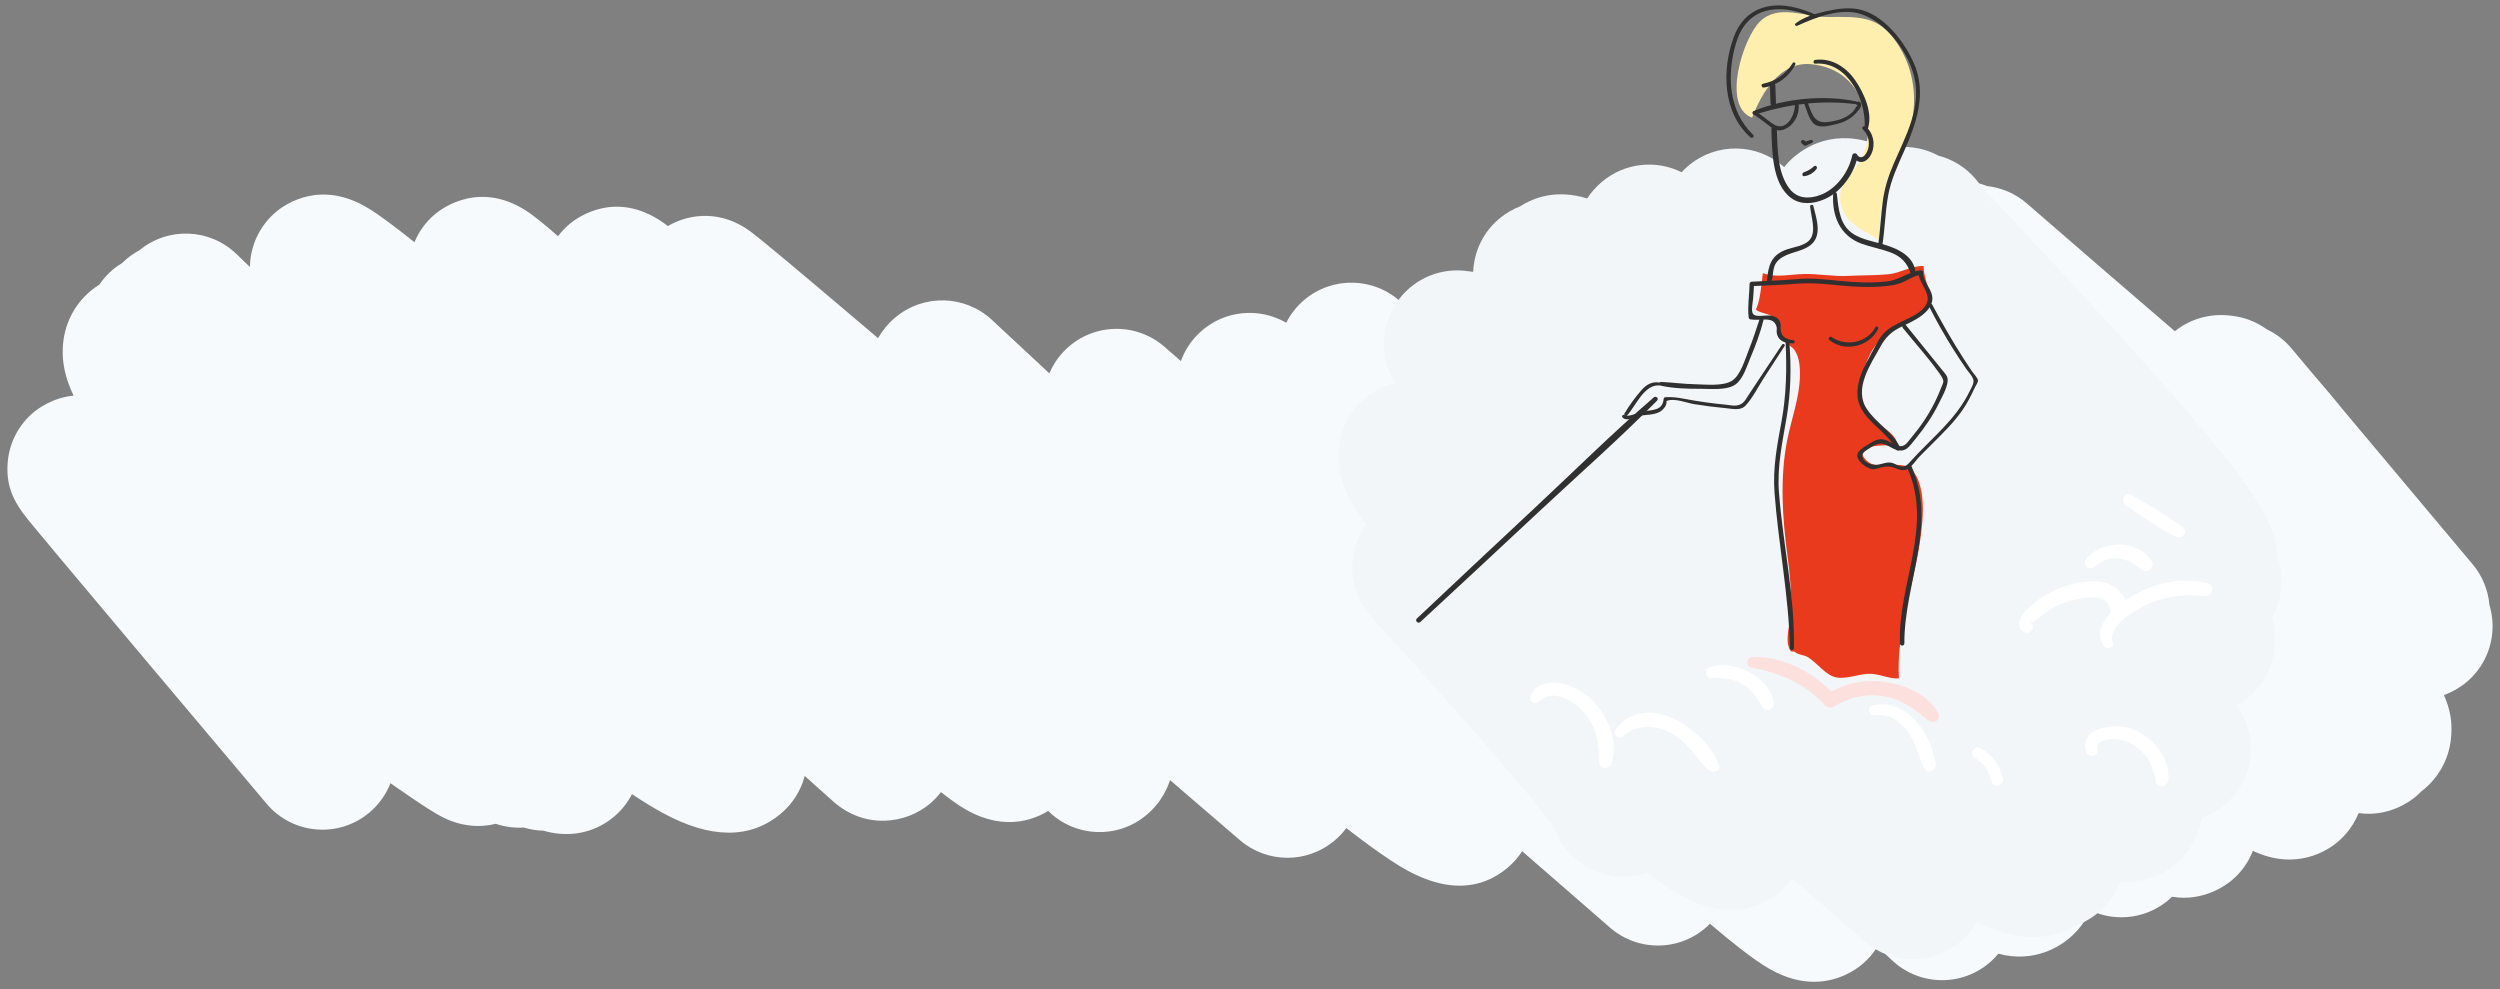 <?xml version="1.0" encoding="utf-8"?>
<!-- Generator: Adobe Illustrator 20.1.0, SVG Export Plug-In . SVG Version: 6.00 Build 0)  -->
<svg version="1.1" xmlns="http://www.w3.org/2000/svg" xmlns:xlink="http://www.w3.org/1999/xlink" x="0px" y="0px"
	 viewBox="0 0 685 271" enable-background="new 0 0 685 271" xml:space="preserve">
<rect x="0" y="0" width="685" height="271" fill="#808080" stroke="none"/>
<g id="site_bg">
</g>
<g id="back">
	<g>
		<g>
			<path fill="#F7FAFC" d="M497.049,269.008c-3.618,0-7.819-0.959-12.46-3.682c-2.169-1.272-4.634-2.995-7.757-5.421
				c-2.38-1.85-5.136-4.103-8.309-6.798c-0.077,0.078-0.155,0.156-0.233,0.233
				c-7.444,7.314-19.262,7.675-27.139,0.827l-24.073-20.932c-1.105,1.692-2.453,3.225-4.015,4.535
				c-12.687,10.646-27.222,1.103-31.998-2.034c-3.35-2.2-7.366-5.115-12.173-8.839
				c-0.949,1.266-2.043,2.427-3.268,3.453c-7.502,6.297-18.464,6.232-25.893-0.156
				c-6.09-5.235-12.511-10.754-19.143-16.449c-1.197,3.711-3.399,7.003-6.449,9.562
				c-7.931,6.654-19.608,6.146-26.932-1.115c-4.42,2.703-13.178,5.837-24.265-1.42
				c-1.488-0.975-3.154-2.188-5.122-3.735c-0.862,1.131-1.859,2.187-2.988,3.144
				c-6.579,5.574-17.812,7.156-26.552-0.605l-4.861-4.345c-0.985-0.882-1.963-1.756-2.934-2.625
				c-1.035,4.005-3.296,7.62-6.508,10.315c-8.374,7.023-19.255,6.97-32.343-0.157
				c-2.549-1.388-5.362-3.103-8.477-5.171c-1.205,2.353-2.877,4.467-4.944,6.202
				c-4.152,3.483-9.426,5.13-14.85,4.649c-1.56-0.141-3.007-0.399-4.425-0.835
				c-1.83-0.039-3.654-0.328-5.415-0.864c-2.435,0.15-5.022-0.14-7.689-1.023
				c-4.466,1.113-9.757,0.807-15.258-2.182c-0.966-0.524-2.066-1.185-3.463-2.078
				c-2.05-1.312-4.812-3.174-8.443-5.691c-0.544-0.377-1.107-0.769-1.692-1.177
				c-1.172,3.017-3.095,5.791-5.743,8.024c-8.441,7.121-21.06,6.05-28.181-2.394c0,0-16.592-19.672-33.181-39.391
				c-8.302-9.868-16.602-19.748-22.826-27.184c-3.134-3.745-5.745-6.874-7.571-9.078
				c-4.332-5.229-8.072-9.744-7.364-17.974c0.452-5.268,2.974-10.144,7.012-13.558
				c1.161-0.981,5.241-4.079,11.029-4.638c-2.328-4.936-3.152-9.033-2.945-13.206
				c0.303-6.114,3.005-11.608,7.608-15.472c0.768-0.644,1.57-1.222,2.399-1.731
				c1.036-1.538,2.289-2.937,3.735-4.149c0.777-0.651,1.62-1.247,2.518-1.779
				c0.39-0.387,0.796-0.758,1.219-1.112c1.067-0.895,2.218-1.671,3.428-2.318
				c7.849-6.538,19.367-6.111,26.711,0.999c0.06,0.058,1.353,1.309,3.649,3.513
				c0.009-0.443,0.032-0.895,0.07-1.358c0.434-5.326,2.997-10.295,7.09-13.73
				c2.632-2.209,12.202-8.806,25.035-1.141c1.649,0.985,3.553,2.288,5.99,4.1
				c1.948,1.448,4.236,3.222,6.903,5.352c1.219-2.951,3.139-5.595,5.629-7.685
				c2.019-1.694,12.771-9.666,26.137-0.155c1.425,1.015,3.092,2.343,5.246,4.179
				c0.716,0.609,1.49,1.28,2.326,2.015c0.917-1.228,1.98-2.357,3.174-3.358
				c2.109-1.77,13.281-10.016,26.926,0.577c6.088-3.573,14.727-4.346,22.576,1.447
				c0.464,0.342,1.137,0.86,2,1.55c1.293,1.032,3.079,2.496,5.462,4.475c4.237,3.521,10.405,8.712,18.334,15.429
				c2.837,2.403,5.908,5.01,9.211,7.817c1.228-2.144,2.825-4.072,4.737-5.677
				c7.749-6.502,19.135-6.193,26.518,0.717c5.165,4.834,10.408,9.711,15.684,14.592
				c0.924-2.179,2.252-4.227,3.982-6.031c7.383-7.696,19.506-8.244,27.554-1.247l4.509,3.921
				c1.058-2.936,2.818-5.663,5.265-7.915c6.585-6.065,16.191-6.894,23.599-2.583c1.212-2.398,2.904-4.553,5-6.311
				c7.742-6.495,19.113-6.194,26.502,0.703l1.678,1.566c1.199-1.91,2.699-3.637,4.473-5.125
				c4.405-3.697,11.379-6.194,19.277-3.975c0.783-0.957,1.659-1.847,2.621-2.653
				c2.673-2.243,11.606-8.35,23.229-1.763c1.225-2.737,3.061-5.191,5.401-7.155
				c1.63-1.367,8.821-6.718,18.67-4.001c7.294-6.104,17.88-6.194,25.268-0.312
				c1.009-2.468,2.529-4.771,4.557-6.746c7.725-7.526,20.02-7.57,27.801-0.108
				c1.533,1.472,3.068,2.943,4.61,4.422c0.804-0.995,1.704-1.916,2.69-2.744
				c5.081-4.266,12.976-6.138,20.245-3.25c3.933,0.431,7.76,2.027,10.932,4.785
				c13.388,11.636,27.232,23.588,40.519,34.978c4.195-3.326,9.429-4.861,14.823-4.318
				c3.729,0.373,6.829,1.313,10.453,3.847c2.505,1.194,4.799,2.931,6.698,5.195l6.13,7.304
				c2.647,3.03,5.648,6.62,9.119,10.868l34.372,40.964c2.668,3.179,4.262,7.086,4.607,11.166
				c0.735,2.422,1.012,4.983,0.786,7.553c-0.462,5.284-3.005,10.168-7.067,13.577
				c-1.054,0.884-3.195,2.453-6.185,3.54c1.848,4.189,2.228,7.476,2.008,10.994
				c-0.366,5.821-3.001,11.068-7.419,14.775c-0.264,0.222-0.531,0.435-0.803,0.641
				c-0.488,0.507-1.005,0.989-1.549,1.446c-1.471,1.232-7.413,5.664-15.614,4.477
				c-1.257,3.069-3.237,5.822-5.794,7.968c-2.481,2.081-11.15,8.062-23.177,2.385
				c-1.211,3.104-3.188,5.891-5.779,8.067c-1.519,1.273-7.782,5.954-16.35,4.508
				c-0.052,0.051-0.104,0.101-0.157,0.15c-6.118,5.797-14.987,6.997-22.247,3.591
				c-1.356,2.969-3.353,5.606-5.912,7.754c-2.221,1.864-9.315,6.811-19.296,4.113
				c-0.345,0.416-0.71,0.823-1.095,1.217c-7.593,7.785-20.017,8.077-27.966,0.655l-4.077-3.808
				c-1.115,1.815-2.522,3.455-4.184,4.85C508.505,265.677,503.791,269.007,497.049,269.008z"/>
		</g>
	</g>
	<g>
		<g>
			<path fill="#F2F6F9" d="M524.105,262.878c-4.661,0.001-9.319-1.622-13.071-4.861l-20.03-17.296
				c-0.969,1.356-2.112,2.597-3.412,3.688c-4.531,3.8-14.282,8.847-28.676-0.031
				c-2.186-1.349-4.678-3.091-7.542-5.277c-7.626,2.669-16.435,0.53-21.935-6.026
				c-1.645-1.96-2.849-4.143-3.623-6.428c-6.035-8.476-29.79-35.506-50.062-57.581
				c-6.524-7.106-6.951-17.679-1.489-25.23c-5.887-8.429-7.928-13.865-7.53-20.2
				c0.353-5.643,3.018-10.944,7.31-14.545c2.461-2.065,5.292-3.445,8.25-4.144
				c-2.366-3.865-3.324-7.409-3.031-12.049c0.345-5.461,2.942-10.611,7.134-14.129
				c4.953-4.156,11.363-5.517,17.257-4.189c0.191-5.696,2.806-11.266,7.619-15.055
				c1.612-1.269,3.362-2.252,5.186-2.954c3.966-2.558,10.171-4.742,18.423-2.196
				c1.119-1.702,2.493-3.249,4.099-4.597c6.254-5.246,14.839-6.041,21.781-2.58
				c0.591-0.646,1.227-1.257,1.904-1.825c7.622-6.399,18.782-6.217,26.191,0.411
				c0.822-1.032,1.751-1.987,2.776-2.848c4.308-3.613,12.934-8.156,25.384-2.156
				c4.729-1.109,9.761-0.47,14.086,1.863c3.89,1.004,7.516,3.187,10.296,6.496
				c0.356,0.424,0.692,0.859,1.008,1.303c1.764,1.998,6.782,7.368,11.65,12.578
				c11.02,11.793,27.672,29.614,41.286,45.19c22.825,26.112,28.322,35.453,28.65,44.212
				c0.958,2.776,1.281,5.425,1.08,8.34c-0.204,2.963-1.06,5.831-2.463,8.398c0.671,2.45,0.918,4.876,0.744,7.445
				c-0.387,5.727-2.997,10.892-7.349,14.543c-0.993,0.834-2.047,1.556-3.144,2.166
				c2.854,3.888,4.218,8.691,3.808,13.528c-0.45,5.302-2.995,10.206-7.071,13.627
				c-1.898,1.594-4.036,2.794-6.308,3.587c-0.839,5.039-3.383,9.529-7.312,12.826
				c-3.744,3.142-9.193,5.142-14.953,4.556c-1.19,3.272-3.225,6.206-5.939,8.484
				c-2.11,1.77-4.49,3.106-7.039,3.978c-7.33,4.221-16.181,3.81-26.404-1.235
				c-1.216,2.076-2.789,3.946-4.683,5.535C533.239,261.32,528.67,262.878,524.105,262.878z M545.403,56.806
				c0.058,0.065,0.116,0.13,0.175,0.195c-0.529-2.076-1.438-4.1-2.776-5.981
				C543.997,52.834,544.862,54.79,545.403,56.806z"/>
		</g>
	</g>
</g>
<g id="Layer_2">
	<path fill="#E93A1D" d="M520.553,177.202c1.255-12.108,5.716-23.989,6.278-36.107
		c0.181-3.906-0.245-10.497-3.74-12.921c-2.889-2.001-8.653,0.715-11.417-1.78
		c-5.763-5.202,8.348-4.597,8.351-3.897c-0.021-4.288-6.832-6.413-9.095-9.496
		c-3.266-4.449,0.003-14.993,3.396-18.88c1.631-1.868,4.388-3.592,6.307-5.207
		c0.873-0.734,8.241-4.672,8.297-5.116c0.471-3.778-1.931-7.147-1.831-10.903
		c-3.19-0.179-6.365,1.916-9.626,2.244c-3.57,0.359-7.273,0.255-10.817,0.45
		c-4.278,0.236-8.328-0.609-12.535-0.504c-3.798,0.095-7.478,1.091-11.097-0.245
		c-0.477,3.28-0.575,6.926-1.844,9.844c-0.274,0.629,3.287,1.426,3.589,1.581c2.051,1.058,1.494,0.416,2.355,2.294
		c0.692,1.513,0.642,3.278,1.577,4.691c0.774,1.17,2.268,1.56,3.023,2.696c1.387,2.084,1.511,4.85,1.448,7.257
		c-0.153,5.868-2.278,11.494-3.436,17.192c-2.077,10.221-1.385,21.525,0.021,31.807
		c0.664,4.855,1.133,10.05,1.026,14.943c-0.067,3.042-1.863,7.963-0.417,10.766
		c0.616,1.194,0.759,0.181,1.577,0.828c0.924,0.731,2.268,0.671,3.281,1.263c2.878,1.684,5.061,5.257,8.254,5.67
		c2.905,0.376,6.356-1.212,9.304-1.041c2.539,0.148,5.079,1.444,7.515,1.257
		C520.138,182.976,520.255,180.082,520.553,177.202z"/>
	<path fill="#FFEFAF" d="M516.115,66.377c-3.753-11.097,4.692-21.336,7.373-31.583
		c2.247-8.588,0.566-17.581-4.841-24.573c-4.735-6.124-10.418-5.582-17.841-5.558
		c-6.356,0.021-13.424-3.672-18.512,1.169c-4.685,4.457-10.674,23.407-2.207,26.405
		c2.607-6.838,7.701-15.482,16.184-14.643c7.537,0.745,12.285,4.976,14.794,12.387
		c1.718,5.076,0.674,11.296-2.4,15.569c-3.022,4.201-5.959,6.401-3.705,12.178
		C506.352,61.291,511.426,63.803,516.115,66.377z"/>
	<g>
		<g>
			<path fill="#303030" d="M485.35,35.418c0.213,5.903,0.126,14.982,5.48,18.884
				c2.701,1.968,6.239,1.532,9.146,0.257c4.517-1.98,8.001-6.859,8.994-11.614
				c0.197-0.942-1.249-1.345-1.446-0.399c-0.945,4.522-4.307,9.226-8.734,10.879
				c-2.999,1.119-6.232,1.074-8.354-1.584c-3.455-4.327-3.395-11.169-3.585-16.422
				C486.815,34.456,485.315,34.451,485.35,35.418L485.35,35.418z"/>
		</g>
	</g>
	<g>
		<g>
			<path fill="#303030" d="M484.946,23.4c0.058,1.633,0.115,3.265,0.173,4.898c0.034,0.963,1.534,0.967,1.5,0
				c-0.058-1.633-0.115-3.265-0.173-4.898C486.412,22.438,484.912,22.433,484.946,23.4L484.946,23.4z"/>
		</g>
	</g>
	<g>
		<g>
			<path fill="#303030" d="M510.425,35.466c1.251,1.2,1.812,2.83,1.607,4.554c-0.198,1.666-1.624,4.359-3.368,2.309
				c-0.428-0.503-1.319,0.17-0.925,0.714c1.696,2.334,4.024,1.384,5.083-1.029
				c1.089-2.482,0.515-5.603-1.622-7.322C510.663,34.26,509.904,34.966,510.425,35.466L510.425,35.466z"/>
		</g>
	</g>
	<g>
		<g>
			<path fill="#303030" d="M496.181,38.328c-0.57,0.187-1.141,0.374-1.711,0.561c0.172,0.045,0.343,0.091,0.515,0.136
				c-0.196-0.196-0.402-0.374-0.618-0.547c-0.512-0.408-1.22,0.246-0.738,0.738
				c0.194,0.197,0.393,0.383,0.607,0.558c0.203,0.165,0.405,0.188,0.641,0.083c0.546-0.243,1.093-0.487,1.639-0.73
				C496.969,38.925,496.648,38.175,496.181,38.328L496.181,38.328z"/>
		</g>
	</g>
	<g>
		<g>
			<path fill="#303030" d="M511.863,35.012c1.304-4.239-1.256-9.827-3.705-13.253c-2.498-3.496-6.356-5.905-10.756-5.36
				c-0.649,0.08-0.681,1.094,0,1.043c8.851-0.668,13.908,9.881,13.522,17.443
				C510.897,35.437,511.708,35.514,511.863,35.012L511.863,35.012z"/>
		</g>
	</g>
	<g>
		<g>
			<path fill="#303030" d="M508.615,27.795c-8.829-1.881-19.7-0.812-28.048,2.604
				c-0.616,0.252-0.386,1.246,0.283,1.028c8.95-2.913,18.291-4.083,27.664-2.884
				C508.939,28.598,509.032,27.884,508.615,27.795L508.615,27.795z"/>
		</g>
	</g>
	<g>
		<g>
			<path fill="#303030" d="M492.429,7.066c5.041-2.286,11.992-5.062,17.575-3.186
				c6.871,2.31,12.831,10.342,14.495,17.182c2.049,8.423-2.426,16.366-5.65,23.844
				c-1.412,3.275-2.452,6.541-2.946,10.083c-0.577,4.136-0.682,8.317-1.351,12.443
				c-0.118,0.728,0.992,1.046,1.119,0.308c0.807-4.692,0.833-9.48,1.681-14.163
				c0.774-4.276,2.58-8.142,4.335-12.082c3.483-7.818,6.351-16.055,2.643-24.338
				c-2.674-5.972-8.407-13.411-15.272-14.66c-2.929-0.533-6.091-0.022-8.956,0.65
				c-2.76,0.648-5.894,1.499-8.143,3.305C491.586,6.752,492.059,7.234,492.429,7.066L492.429,7.066z"/>
		</g>
	</g>
	<g>
		<g>
			<path fill="#303030" d="M497.708,4.11c-4.356-1.905-9.106-3.364-13.872-2.22
				c-4.264,1.024-7.168,4.016-8.697,8.047c-3.412,8.992-3.193,20.969,4.505,27.705
				c0.481,0.421,1.179-0.258,0.709-0.709c-6.76-6.477-7.221-16.327-4.749-24.882
				c1.277-4.421,3.83-7.997,8.516-9.135c4.521-1.098,9.083,0.262,13.261,1.97
				C497.822,5.067,498.149,4.303,497.708,4.11L497.708,4.11z"/>
		</g>
	</g>
	<g>
		<g>
			<path fill="#303030" d="M509.072,28.772c-0.335,0.122-0.889,1.27-1.171,1.586
				c-0.533,0.599-1.161,1.118-1.853,1.527c-1.23,0.728-2.643,1.121-4.041,1.371
				c-1.853,0.331-3.711,0.541-4.958-1.181c-0.843-1.164-1.312-3.034-1.917-4.332
				c-0.223-0.478-1.06-0.135-0.862,0.363c0.712,1.792,1.369,4.864,3.02,6.02
				c1.476,1.034,4.099,0.284,5.708-0.085c2.241-0.514,4.288-1.523,5.78-3.308c0.648-0.775,1.81-1.927,0.808-2.801
				c-0.159-0.139-0.336-0.151-0.523-0.068c-0.104,0.047-0.209,0.094-0.313,0.14
				C508.32,28.199,508.626,28.934,509.072,28.772L509.072,28.772z"/>
		</g>
	</g>
	<g>
		<g>
			<path fill="#303030" d="M491.807,28.61c0.099,2.856-2.369,7.814-6.047,5.324
				c-1.648-1.116-3.049-2.454-4.806-3.441c-0.548-0.308-1.02,0.507-0.491,0.84
				c1.673,1.052,3.145,2.276,4.716,3.461c1.2,0.905,2.32,1.238,3.768,0.633c2.649-1.108,4.173-4.026,3.862-6.817
				C492.74,27.985,491.784,27.951,491.807,28.61L491.807,28.61z"/>
		</g>
	</g>
	<g>
		<g>
			<path fill="#303030" d="M496.996,45.584c-0.8,0.784-1.733,1.264-2.779,1.638c-0.525,0.188-0.498,1.133,0.142,1.053
				c1.344-0.168,2.534-0.896,3.366-1.962C498.122,45.805,497.485,45.106,496.996,45.584L496.996,45.584z"/>
		</g>
	</g>
	<g>
		<g>
			<path fill="#303030" d="M491.203,17.279c-1.831,2.991-4.709,4.994-8.147,5.67
				c-0.688,0.135-0.391,1.163,0.288,1.045c3.704-0.642,6.856-2.955,8.562-6.304
				C492.143,17.224,491.478,16.828,491.203,17.279L491.203,17.279z"/>
		</g>
	</g>
	<g>
		<g>
			<path fill="#303030" d="M522.618,128.256c7.196,15.98-2.633,31.739-2.03,48.047c0.029,0.773,1.21,0.78,1.207,0
				c-0.07-16.506,9.157-32.536,1.901-48.677C523.367,126.895,522.29,127.528,522.618,128.256L522.618,128.256z"/>
		</g>
	</g>
	<g>
		<g>
			<path fill="#303030" d="M491.349,93.219c-1.876-0.202-3.39-0.973-3.458-3.064
				c-0.022-0.682,0.096-1.388-0.188-2.037c-0.432-0.986-1.343-1.424-2.34-1.624
				c-1.426-0.286-4.601,0.683-5.16-0.715c-0.374-0.935,0.054-2.791,0.133-3.802
				c0.108-1.396,0.234-2.782,0.258-4.183c-0.202,0.202-0.405,0.405-0.607,0.607
				c3.942-0.224,7.89-0.283,11.823-0.632c4.338-0.384,8.306,0.043,12.618,0.468
				c4.049,0.398,8.135,0.578,12.19,0.162c1.61-0.165,3.128-0.371,4.623-1.014
				c1.679-0.721,3.208-1.877,5.07-2.077c-0.209-0.209-0.418-0.418-0.628-0.628c0.001,2.777,3.1,5.241,2.413,7.914
				c-0.685,2.665-4.266,4.182-6.504,5.265c-2.119,1.025-4.272,2.021-5.796,3.881
				c-1.451,1.771-2.395,4.017-3.524,5.995c-2.397,4.199-4.827,9.678-2.231,14.325
				c2.411,4.315,7.219,6.578,9.467,11.076c0.357,0.715,1.429,0.087,1.073-0.627
				c-2.139-4.289-6.45-6.524-9.045-10.408c-3.731-5.584,1.06-12.331,3.787-17.271
				c1.27-2.301,2.763-3.805,5.122-5.019c2.093-1.077,4.294-1.954,6.171-3.408
				c1.39-1.076,2.786-2.581,2.852-4.443c0.095-2.68-2.528-4.59-2.53-7.279
				c-0-0.312-0.289-0.664-0.628-0.628c-3.286,0.355-5.866,2.658-9.226,3.047
				c-4.203,0.487-8.457,0.302-12.657-0.109c-4.135-0.405-7.983-0.879-12.148-0.505
				c-4.091,0.367-8.193,0.45-12.292,0.7c-0.331,0.02-0.603,0.262-0.607,0.607
				c-0.039,3.053-0.604,6.094-0.247,9.145c0.028,0.235,0.161,0.524,0.432,0.567
				c1.312,0.207,2.597,0.074,3.916,0.048c1.452-0.028,2.848,0.223,3.314,2.029c0.126,0.487-0.058,1.085,0.027,1.594
				c0.393,2.362,2.398,2.932,4.529,2.897C491.911,94.066,491.886,93.277,491.349,93.219L491.349,93.219z"/>
		</g>
	</g>
	<g>
		<g>
			<path fill="#303030" d="M489.262,93.789c0.339,7.306,0.2,14.476-1.127,21.684
				c-1.206,6.554-2.421,12.744-1.922,19.441c1.065,14.281,3.934,28.321,4.234,42.674
				c0.015,0.701,1.076,0.702,1.09,0c0.273-14.336-3.018-28.43-4.1-42.674c-0.535-7.038,0.905-13.579,2.085-20.472
				c1.168-6.825,1.32-13.756,0.76-20.653C490.23,93.144,489.232,93.127,489.262,93.789L489.262,93.789z"/>
		</g>
	</g>
	<g>
		<g>
			<path fill="#303030" d="M513.871,89.661c-2.37,4.314-8.065,5.392-12.031,2.678
				c-0.477-0.327-1.08,0.438-0.625,0.81c4.266,3.484,11.023,1.845,13.399-3.053
				C514.855,89.603,514.141,89.17,513.871,89.661L513.871,89.661z"/>
		</g>
	</g>
	<g>
		<g>
			<path fill="#303030" d="M502.286,53.11c-0.367,6.101,1.881,11.522,7.817,13.68
				c2.518,0.915,5.18,1.362,7.695,2.286c3.131,1.15,4.795,2.903,5.806,6.081c0.216,0.68,1.352,0.602,1.3-0.176
				c-0.338-5.067-5.298-7.042-9.508-8.209c-2.512-0.697-5.215-1.205-7.463-2.592
				c-3.907-2.411-4.154-6.953-4.645-11.069C503.213,52.481,502.325,52.452,502.286,53.11L502.286,53.11z"/>
		</g>
	</g>
	<g>
		<g>
			<path fill="#303030" d="M495.982,56.573c0.195,2.702,1.741,6.694-0.009,9c-1.463,1.928-4.908,2.115-7.02,3.006
				c-3.755,1.584-4.418,4.313-4.795,8.11c-0.075,0.756,1.056,0.834,1.272,0.172
				c0.398-1.222,0.316-2.529,0.706-3.748c0.51-1.594,1.82-2.533,3.286-3.187c2.032-0.906,4.316-1.202,6.204-2.438
				c3.859-2.526,2.174-7.293,1.242-11.035C496.748,55.969,495.945,56.058,495.982,56.573L495.982,56.573z"/>
		</g>
	</g>
	<g>
		<g>
			<path fill="#303030" d="M528.571,83.975c2.001,3.996,4.232,7.894,6.609,11.678c1.149,1.83,2.333,3.637,3.561,5.415
				c0.554,0.802,1.506,1.763,1.86,2.655c0.477,1.201-0.37,2.341-0.879,3.402
				c-3.75,7.819-10.385,12.824-16.073,19.119c-0.774,0.857-1.472,1.75-2.776,1.568
				c-0.74-0.103-1.432-0.643-2.141-0.888c-1.68-0.581-2.813,0.271-4.457,0.42
				c-1.361,0.123-3.042-0.388-3.773-1.648c-0.837-1.443,0.602-2.133,1.797-2.917
				c1.258-0.825,2.341-1.516,3.891-1.098c1.069,0.288,1.881,0.975,2.892,1.386c3.027,1.229,4.031-0.709,5.787-2.843
				c2.447-2.975,4.609-6.132,6.319-9.592c0.891-1.803,2.284-4.203,2.466-6.214c0.121-1.33-0.644-1.976-1.475-3.005
				c-3.329-4.122-6.657-8.245-9.992-12.362c-0.466-0.575-1.272,0.242-0.812,0.812
				c3.21,3.977,6.712,7.835,9.693,11.984c0.507,0.706,1.36,1.768,1.415,2.692
				c0.021,0.353-0.439,1.256-0.588,1.648c-0.502,1.316-1.063,2.611-1.686,3.874
				c-1.097,2.223-2.372,4.356-3.809,6.377c-1.152,1.62-2.447,3.135-3.679,4.693
				c-2.13,2.696-4.294-0.269-6.678-0.728c-1.513-0.292-2.696,0.468-3.926,1.246
				c-0.99,0.627-2.941,1.581-3.204,2.897c-0.33,1.652,2.55,3.816,4.002,4.004
				c0.831,0.107,1.613-0.267,2.393-0.462c1.614-0.405,2.78-0.309,4.265,0.278c1.081,0.427,2.059,0.723,3.133,0.121
				c1.298-0.728,2.173-2.306,3.197-3.352c1.723-1.761,3.479-3.492,5.221-5.234
				c3.228-3.227,6.203-6.387,8.366-10.447c0.601-1.127,1.157-2.277,1.702-3.432
				c0.248-0.526,0.833-1.24,0.77-1.827c-0.068-0.63-1.272-1.913-1.634-2.447
				c-0.78-1.148-1.54-2.31-2.294-3.475c-3.107-4.798-5.904-9.763-8.605-14.797
				C529.126,82.905,528.285,83.405,528.571,83.975L528.571,83.975z"/>
		</g>
	</g>
	<g>
		<g>
			<path fill="#303030" d="M482.138,87.401c-0.94,2.847-1.846,5.696-2.969,8.478
				c-1.013,2.51-2.292,7.138-4.748,8.534c-2.541,1.445-6.96,0.932-9.841,0.875
				c-3.166-0.062-6.291-0.488-9.447-0.643c-0.58-0.029-0.711,0.892-0.138,1.019
				c3.568,0.788,7.365,0.878,11.007,0.87c2.729-0.006,7.073,0.495,9.479-1.163c2.145-1.478,3.172-5.099,4.133-7.354
				c1.427-3.345,2.7-6.793,3.591-10.322C483.381,87,482.36,86.726,482.138,87.401L482.138,87.401z"/>
		</g>
	</g>
	<g>
		<g>
			<path fill="#303030" d="M454.713,104.833c-2.021-0.396-3.632,0.563-4.945,2.057
				c-1.69,1.922-3.343,4.201-4.656,6.39c-0.267,0.445,0.375,0.968,0.732,0.565
				c2.332-2.635,4.65-8.502,8.765-8.24C455.046,105.632,455.149,104.919,454.713,104.833L454.713,104.833z"/>
		</g>
	</g>
	<g>
		<g>
			<path fill="#303030" d="M488.286,94.43c-2.102,3.14-4.211,6.274-6.291,9.428
				c-0.995,1.508-1.989,3.016-2.984,4.524c-0.867,1.315-1.34,2.483-3.268,2.733
				c-0.82,0.106-2.041-0.156-2.863-0.232c-3.771-0.35-7.525-0.881-11.245-1.59
				c-1.927-0.367-3.38-0.563-5.309-0.462c-0.281,0.015-0.467,0.213-0.49,0.49
				c-0.261,3.177-3.044,2.988-5.383,3.363c-0.978,0.157-4.403,1.729-5.228,1.081
				c-0.441-0.346-1.063,0.225-0.634,0.634c1.17,1.115,2.658,0.07,3.981-0.312
				c2.101-0.606,4.928-0.151,6.724-1.599c0.504-0.406,1.087-1.103,1.254-1.732
				c0.266-1.005-0.192-0.787,0.335-0.972c2.051-0.724,5.295,0.622,7.32,0.954c2.877,0.472,5.772,0.84,8.676,1.104
				c1.935,0.176,4.032,0.785,5.472-0.781c1.96-2.132,3.399-5.135,4.987-7.554c1.892-2.882,3.753-5.783,5.625-8.678
				C489.24,94.399,488.565,94.013,488.286,94.43L488.286,94.43z"/>
		</g>
	</g>
	<g>
		<g>
			<path fill="#303030" d="M453.148,108.88c-11.199,9.642-21.745,20.134-32.547,30.218
				c-10.819,10.101-21.624,20.217-32.384,30.381c-0.633,0.598,0.317,1.54,0.953,0.953
				c10.873-10.046,21.701-20.14,32.516-30.249c10.793-10.089,21.976-19.895,32.353-30.412
				C454.615,109.187,453.756,108.357,453.148,108.88L453.148,108.88z"/>
		</g>
	</g>
	<g>
		<g>
			<path fill="#FCE0DE" d="M479.809,182.889c7.901,1.47,14.853,4.38,20.328,10.446
				c0.549,0.609,1.665,0.755,2.355,0.304c4.048-2.65,8.9-3.629,13.679-2.857
				c5.074,0.82,8.391,3.561,12.279,6.625c1.447,1.141,3.515-0.241,2.614-2.017
				c-2.512-4.949-8.963-7.671-14.166-8.487c-5.685-0.891-11.546,0.186-16.368,3.38
				c0.785,0.101,1.57,0.203,2.355,0.304c-5.683-6.229-14.106-10.778-22.686-10.582
				C478.611,180.04,478.121,182.575,479.809,182.889L479.809,182.889z"/>
		</g>
	</g>
	<g>
		<g>
			<path fill="#FFFFFF" d="M468.989,185.825c2.912-0.228,5.692,0.069,8.282,1.523c2.738,1.538,3.994,3.755,5.56,6.324
				c1.058,1.737,3.534,0.558,3.17-1.336c-1.364-7.104-10.907-11.572-17.427-9.58
				C466.96,183.249,467.163,185.968,468.989,185.825L468.989,185.825z"/>
		</g>
	</g>
	<g>
		<g>
			<path fill="#FFFFFF" d="M513.81,195.935c3.769-0.518,7.205,1.946,9.23,4.928c2.036,2.998,2.592,6.521,4.212,9.681
				c0.965,1.882,3.369,0.439,3.127-1.318c-1.12-8.129-8.066-18.088-17.308-15.973
				C511.28,193.663,512.093,196.171,513.81,195.935L513.81,195.935z"/>
		</g>
	</g>
	<g>
		<g>
			<path fill="#FFFFFF" d="M541.123,207.668c2.408,1.452,3.954,3.75,4.618,6.465c0.485,1.98,3.41,1.13,3.028-0.835
				c-0.687-3.543-2.976-6.509-6.093-8.288C540.952,204.026,539.426,206.645,541.123,207.668L541.123,207.668z"/>
		</g>
	</g>
	<g>
		<g>
			<path fill="#FFFFFF" d="M556.225,170.482c0.823,0.479,4.399-2.843,5.381-3.417c1.934-1.13,3.976-1.999,6.143-2.571
				c2.089-0.552,4.395-0.982,6.564-0.747c2.836,0.307,3.789,1.646,3.986,4.303
				c0.151,2.038,2.515,2.582,3.683,0.998c2.285-3.1-0.556-7.273-3.481-8.707
				c-3.573-1.75-8.216-1.029-11.879,0.067c-3.908,1.17-7.596,3.179-10.592,5.958
				c-1.654,1.534-4.592,5.174-1.398,6.842C556.426,174.145,557.99,171.51,556.225,170.482L556.225,170.482z"/>
		</g>
	</g>
	<g>
		<g>
			<path fill="#FFFFFF" d="M573.898,155.283c3.791-3.623,9.203-2.645,12.745,0.691c1.481,1.395,4.084-0.414,2.908-2.244
				c-3.87-6.019-13.419-5.865-17.873-0.668C570.374,154.582,572.418,156.697,573.898,155.283L573.898,155.283z"/>
		</g>
	</g>
	<g>
		<g>
			<path fill="#FFFFFF" d="M582.459,138.506c4.471,2.959,8.953,6.192,13.762,8.573
				c1.514,0.75,3.465-1.331,1.941-2.515c-4.352-3.382-9.297-6.104-14.031-8.918
				C582.283,134.547,580.693,137.338,582.459,138.506L582.459,138.506z"/>
		</g>
	</g>
	<g>
		<g>
			<path fill="#FFFFFF" d="M574.683,205.171c-0.645-2.372,3.575-2.776,5.021-2.659
				c1.95,0.158,3.825,0.902,5.434,2.002c3.334,2.279,4.979,5.746,5.561,9.649
				c0.309,2.071,3.289,1.364,3.438-0.465c0.516-6.361-4.554-12.022-10.271-14.072
				c-4.299-1.541-14.333-0.494-12.226,6.385C572.233,207.946,575.219,207.141,574.683,205.171L574.683,205.171z"/>
		</g>
	</g>
	<g>
		<g>
			<path fill="#FFFFFF" d="M421.745,192.204c3.568-3.864,9.659,0.026,12.335,3.068
				c3.476,3.951,4,8.534,4.116,13.564c0.046,1.993,2.716,2.24,3.361,0.455
				c2.276-6.305-1.401-14.127-6.208-18.259c-4.085-3.511-12.472-6.655-15.922-0.617
				C418.611,191.839,420.581,193.464,421.745,192.204L421.745,192.204z"/>
		</g>
	</g>
	<g>
		<g>
			<path fill="#FFFFFF" d="M444.772,201.707c3.319-3.19,8.621-3.173,12.543-1.162
				c2.201,1.128,4.066,2.776,5.738,4.577c1.779,1.917,3.202,4.349,5.266,5.957
				c1.102,0.858,3.333,0.126,2.69-1.566c-3.752-9.873-20.28-20.67-28.457-9.519
				C441.576,201.322,443.652,202.783,444.772,201.707L444.772,201.707z"/>
		</g>
	</g>
	<g>
		<g>
			<path fill="#FFFFFF" d="M578.878,176.012c-1.594-4.713,6.894-9.304,10.292-10.753
				c4.772-2.035,10.003-2.511,15.127-1.945c2.048,0.226,2.484-3.155,0.486-3.591
				c-6.77-1.477-13.786-0.191-19.812,3.189c-4.157,2.331-12.536,8.55-8.505,14.117
				C577.277,178.151,579.394,177.539,578.878,176.012L578.878,176.012z"/>
		</g>
	</g>
</g>
</svg>
